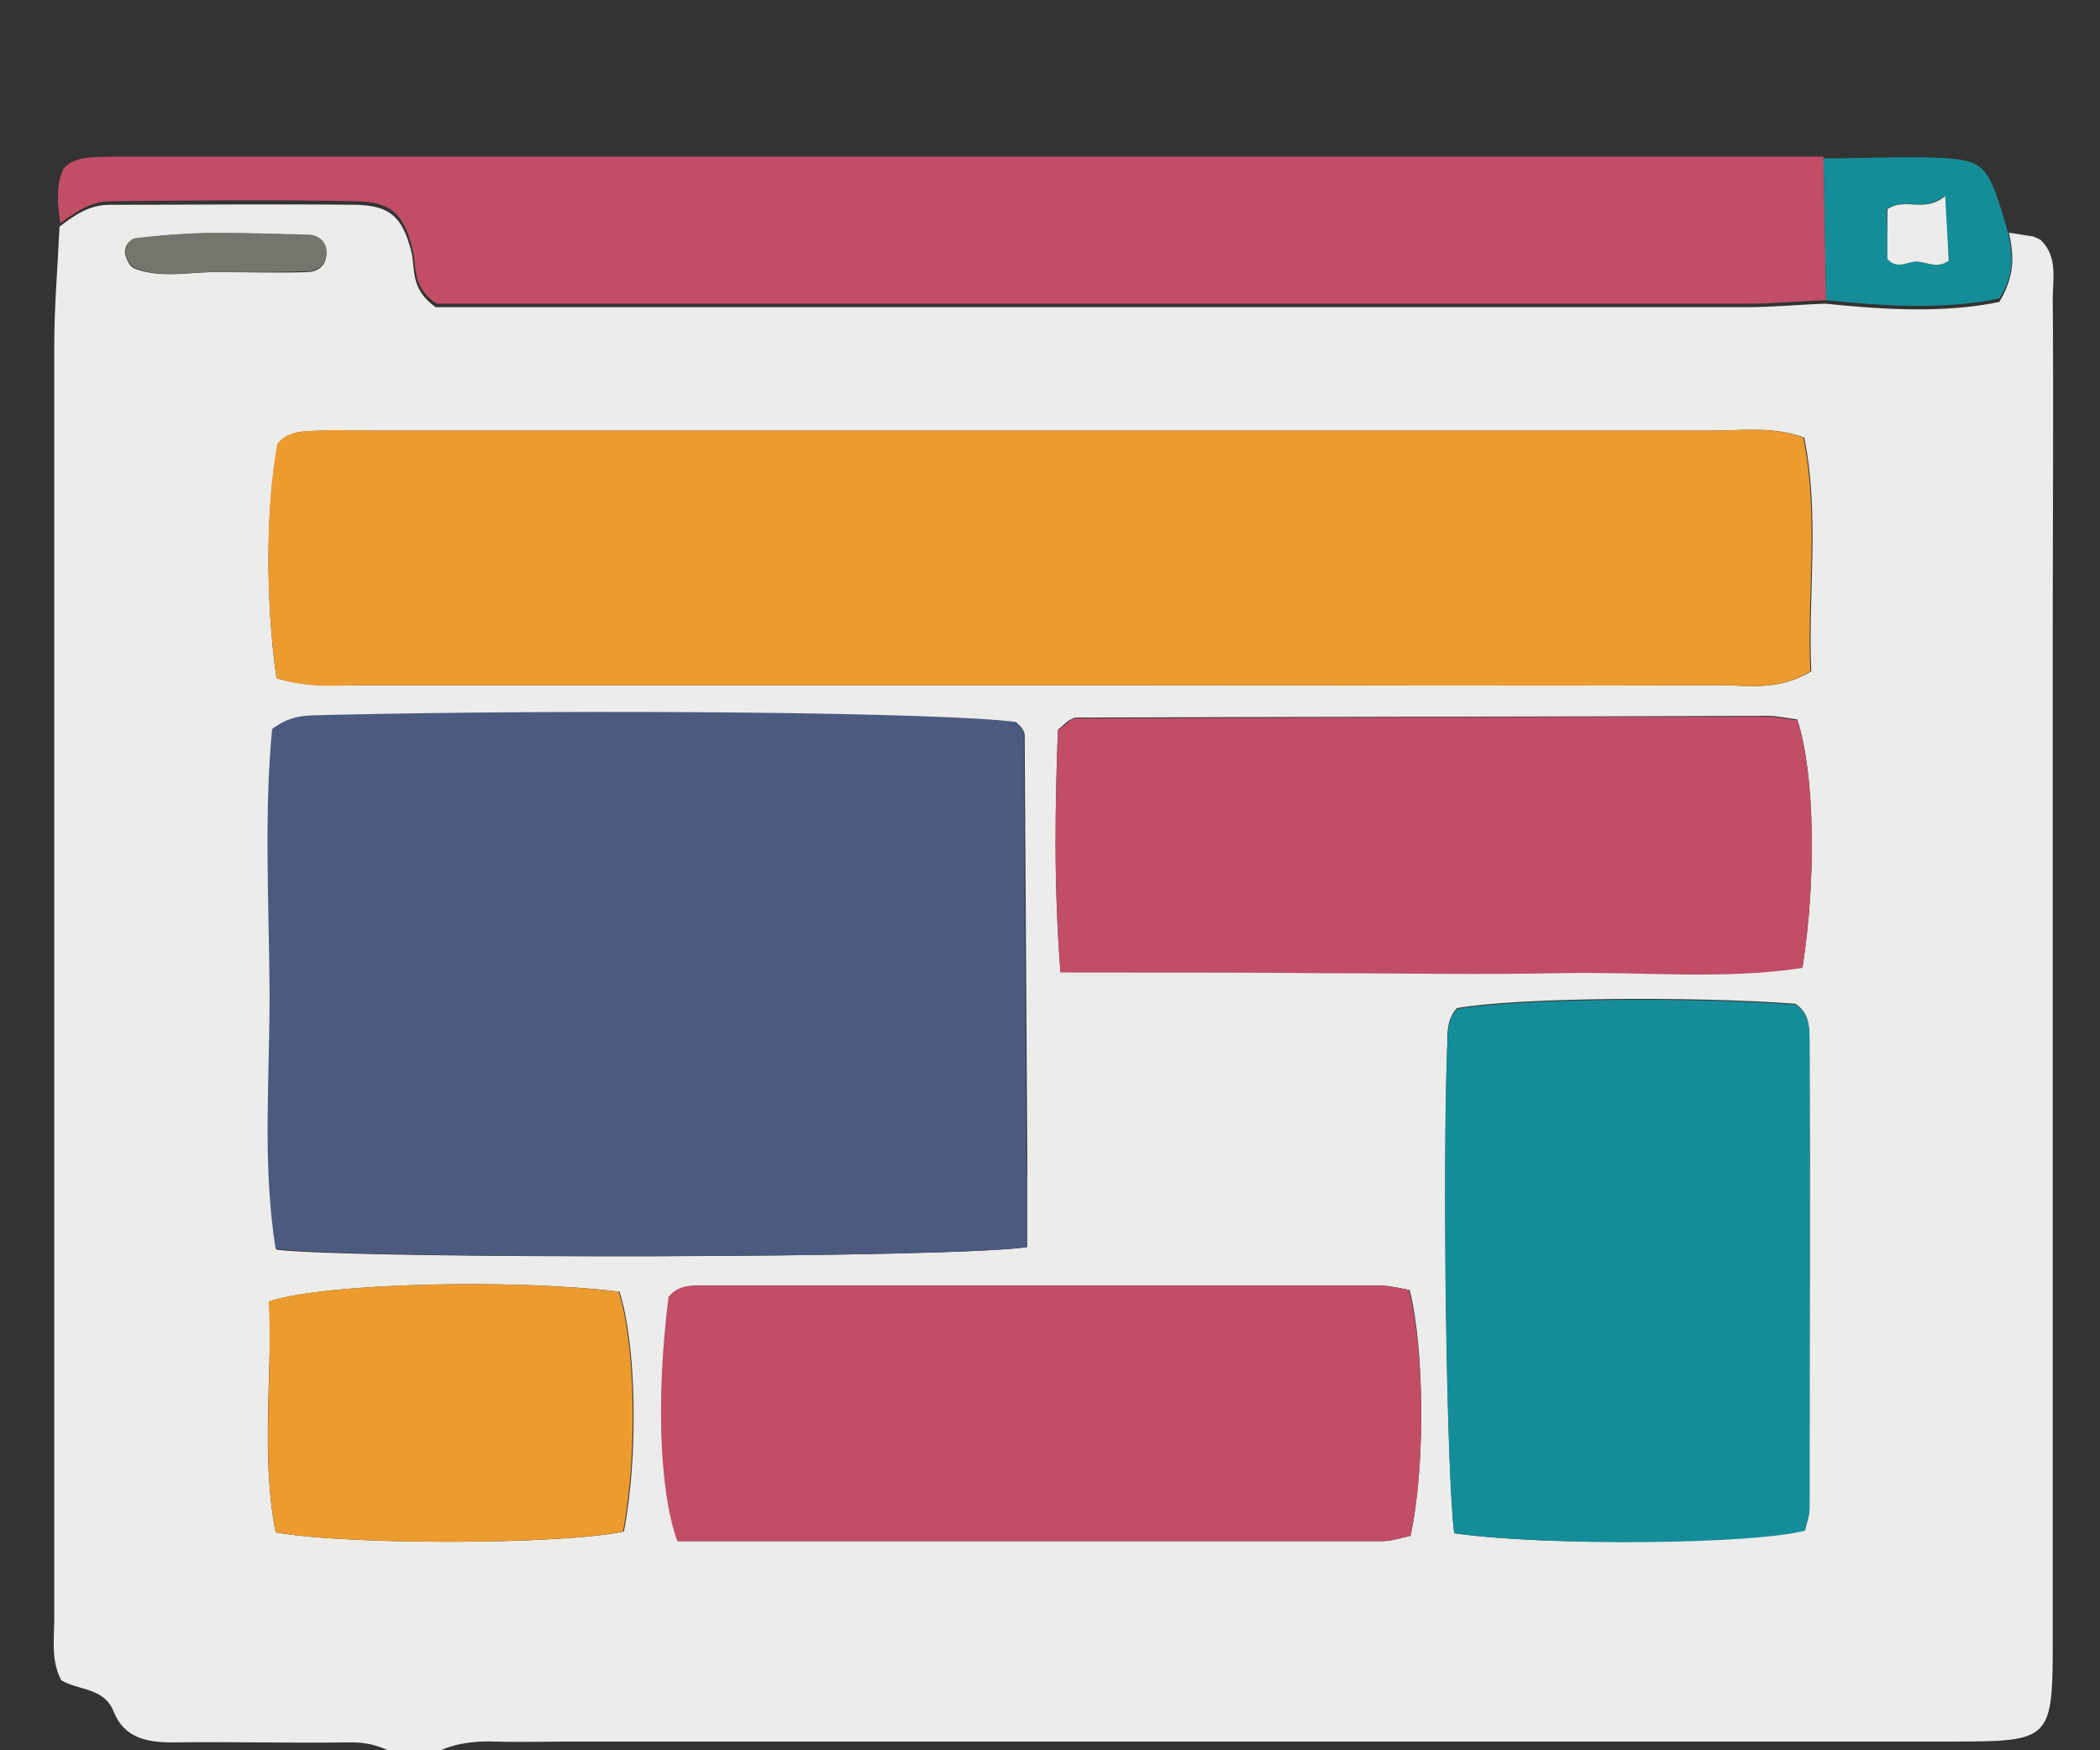 <?xml version="1.0" encoding="utf-8"?>
<!-- Generator: Adobe Illustrator 19.1.0, SVG Export Plug-In . SVG Version: 6.00 Build 0)  -->
<svg version="1.1" id="レイヤー_1" xmlns="http://www.w3.org/2000/svg" xmlns:xlink="http://www.w3.org/1999/xlink" x="0px"
	 y="0px" viewBox="0 0 240 200" style="enable-background:new 0 0 240 200;" xml:space="preserve">
<rect x="0" y="0" width="240" height="200" fill="#333333" stroke="none"/>
<style type="text/css">
	.st0{display:none;fill:none;}
	.st1{fill:#ECECEB;}
	.st2{fill:#C14E66;}
	.st3{fill:#158D99;}
	.st4{fill:#4C5A7F;}
	.st5{fill:#EC9B2F;}
	.st6{fill:#75756E;}
	.st7{fill:none;}
</style>
<rect id="_x3C_スライス_x3E__2_" x="-132.3" y="-204.3" class="st0" width="297.1" height="325.5"/>
<g>
	<path class="st1" d="M229.6,26.6c0.9,0.1,1.8,0.3,2.7,0.4c0.3,0.1,0.5,0.2,0.9,0.4c2,1.9,1.4,4.4,1.4,6.8c0.1,12.4,0,24.8,0,37.3
		c0,38.5,0,76.9,0,115.4c0,12.1,0,12.1-11.9,12.1c-52.4,0-104.8,0-157.2,0c-3,0-6.1,0.1-9.1,0c-3.4-0.1-6.6,0.6-9.2,3.1
		c-2.2-2.2-4.6-3.1-7.5-3c-6.7,0.1-13.3-0.1-20,0c-2.9,0-5.5-0.5-6.7-3.5c-1.1-2.8-4-2.4-6-3.6c-1.2-2.3-0.8-4.7-0.8-7.1
		c0-48.5,0-96.9,0-145.4c0-4.5,0.4-9.1,0.6-13.6c1.7-1.3,3.4-2.5,5.7-2.5c9.4,0,18.8-0.1,28.2,0c4,0.1,5.3,1.5,6.3,5.3
		c0.5,2-0.2,4.3,2.8,6.4c2.1,0,5.1,0,8.1,0c47.2,0,94.5,0,141.7,0c3,0,6-0.3,9-0.4c6.8,0.7,13.6,1.1,19.9-0.2
		C230.4,31.3,230.1,29,229.6,26.6z M117.4,142.5c0-3.8,0-7.1,0-10.4c-0.1-16-0.2-32.1-0.3-48.1c0-0.3-0.2-0.6-0.3-0.8
		c-0.2-0.2-0.4-0.4-0.6-0.6c-8.1-1.1-48.7-1.5-78.9-0.8c-1.8,0-3.7-0.2-6.1,1.6c-0.9,9.2-0.4,19.2-0.3,29.1
		c0.1,10.1-0.9,20.4,0.7,30.3C40.6,143.9,109,143.8,117.4,142.5z M31.6,77.5c3.7,1.1,7.1,0.8,10.4,0.8c29.7,0,59.4,0,89.1,0
		c21.8,0,43.6,0,65.5,0c3.2,0,6.6,0.7,10.4-1.6c-0.4-8.7,1-17.7-0.8-26.7c-3.6-1.3-7-0.8-10.2-0.8c-51.2,0-102.5,0-153.7,0
		c-1.8,0-3.6,0-5.5,0c-1.8,0.1-3.7-0.1-5,1.5C30.4,57.5,30.3,68.4,31.6,77.5z M161.2,175.5c1.7-7.8,1.6-21.4-0.1-28.1
		c-1.1-0.2-2.3-0.5-3.4-0.5c-25.7,0-51.4,0-77.1,0c-1.5,0-3-0.1-4.1,1.3c-1.5,11.2-1.1,22,1,27.9c26.7,0,53.6,0,80.5,0
		C159.1,176.1,160.2,175.7,161.2,175.5z M121.2,111.1c10.3,0,19.6,0,29,0c9.4,0,18.8,0.1,28.1,0c9.3-0.2,18.6,0.8,27.7-0.6
		c1.6-10.2,1.4-22.2-0.6-28.3c-1-0.1-2.2-0.4-3.4-0.4c-26.3,0.1-52.6,0.1-79,0.2c-0.3,0-0.6,0.2-0.8,0.3c-0.3,0.2-0.5,0.4-1.3,1.1
		C120.6,91.9,120.4,100.8,121.2,111.1z M166.2,175.2c10.3,1.5,33.9,1.2,40.1-0.4c0.2-0.8,0.5-1.7,0.5-2.5c0-17.9,0.1-35.7,0-53.6
		c0-1.5-0.1-3-1.6-4c-12-0.9-32-0.7-38.7,0.5c-1.1,1.2-1.1,2.7-1.1,4.2C164.9,133,165.3,168.5,166.2,175.2z M31.5,175.1
		c8.4,1.5,33,1.4,39.8-0.1c1.7-8.8,1.4-21.5-0.5-27.4c-12.2-1.5-33.6-1-40,1.1C31.1,157.4,29.8,166.3,31.5,175.1z M25.1,31.1
		c3.3,0,6.6,0.1,9.8,0c1.2,0,2.3-0.5,2.4-2c0.1-1.5-0.9-2.1-2.2-2.2c-3.9-0.2-7.8-0.3-11.6-0.2c-2.7,0-5.3,0.2-8,0.6
		c-0.8,0.1-1.5,1-1.1,2.1c0.2,0.5,0.5,1.1,1,1.3C18.6,31.9,21.9,31,25.1,31.1z"/>
	<path class="st2" d="M208.7,34.3c-3,0.1-6,0.4-9,0.4c-47.2,0-94.5,0-141.7,0c-3,0-6,0-8.1,0c-3-2-2.2-4.4-2.8-6.4
		c-1-3.8-2.3-5.2-6.3-5.3c-9.4-0.2-18.8-0.1-28.2,0c-2.3,0-4,1.3-5.7,2.5c-0.3-2.1-0.6-4.2,0.4-6.3c1.4-1.4,3.3-1.2,5.1-1.3
		c0.9,0,1.8,0,2.7,0c64.4,0,128.9,0,193.3,0C208.5,23.5,208.6,28.9,208.7,34.3z"/>
	<path class="st3" d="M208.7,34.3c-0.1-5.4-0.2-10.8-0.3-16.2c4.1,0,8.2-0.2,12.3-0.1c6,0.2,6.4,0.7,8.3,6.9
		c0.2,0.6,0.3,1.1,0.5,1.7c0.5,2.4,0.8,4.7-1,7.5C222.3,35.4,215.5,35,208.7,34.3z M215.7,29.6c1.2,1.3,2.3,0.2,3.4,0.3
		c1.1,0.1,2.2,0.8,3.5-0.1c-0.1-2-0.2-4.2-0.4-7.4c-2.4,1.9-4.5,0.1-6.6,1.5C215.7,25.8,215.7,27.8,215.7,29.6z"/>
	<path class="st4" d="M117.4,142.5c-8.3,1.3-76.7,1.4-85.9,0.2c-1.6-10-0.6-20.2-0.7-30.3c-0.1-9.9-0.6-19.8,0.3-29.1
		c2.4-1.8,4.3-1.5,6.1-1.6c30.2-0.7,70.8-0.3,78.9,0.8c0.2,0.2,0.4,0.4,0.6,0.6c0.2,0.2,0.3,0.5,0.3,0.8c0.1,16,0.2,32.1,0.3,48.1
		C117.4,135.4,117.4,138.7,117.4,142.5z"/>
	<path class="st5" d="M31.6,77.5c-1.3-9.1-1.2-20,0.1-26.8c1.3-1.6,3.2-1.4,5-1.5c1.8-0.1,3.6,0,5.5,0c51.2,0,102.5,0,153.7,0
		c3.3,0,6.6-0.5,10.2,0.8c1.8,9,0.4,18,0.8,26.7c-3.7,2.3-7.2,1.6-10.4,1.6c-21.8,0.1-43.6,0-65.5,0c-29.7,0-59.4,0-89.1,0
		C38.7,78.3,35.4,78.7,31.6,77.5z"/>
	<path class="st2" d="M161.2,175.5c-1,0.2-2.2,0.6-3.3,0.6c-26.9,0-53.8,0-80.5,0c-2.1-5.9-2.4-16.7-1-27.9c1.1-1.4,2.6-1.3,4.1-1.3
		c25.7,0,51.4,0,77.1,0c1.2,0,2.3,0.3,3.4,0.5C162.8,154.2,162.9,167.7,161.2,175.5z"/>
	<path class="st2" d="M121.2,111.1c-0.8-10.2-0.6-19.2-0.3-27.6c0.8-0.7,1.1-0.9,1.3-1.1c0.2-0.2,0.5-0.3,0.8-0.3
		c26.3-0.1,52.6-0.2,79-0.2c1.2,0,2.3,0.3,3.4,0.4c2,6.1,2.2,18.1,0.6,28.3c-9.1,1.4-18.4,0.4-27.7,0.6c-9.4,0.2-18.8,0-28.1,0
		C140.9,111.1,131.5,111.1,121.2,111.1z"/>
	<path class="st3" d="M166.2,175.2c-0.9-6.8-1.4-42.2-0.8-55.7c0.1-1.5,0-3,1.1-4.2c6.7-1.2,26.7-1.4,38.7-0.5
		c1.5,0.9,1.6,2.5,1.6,4c0,17.9,0,35.7,0,53.6c0,0.9-0.4,1.7-0.5,2.5C200.2,176.5,176.5,176.7,166.2,175.2z"/>
	<path class="st5" d="M31.5,175.1c-1.7-8.8-0.3-17.7-0.8-26.4c6.5-2.1,27.8-2.6,40-1.1c1.9,5.8,2.2,18.6,0.5,27.4
		C64.5,176.5,39.8,176.6,31.5,175.1z"/>
	<path class="st6" d="M25.1,31.1c-3.2-0.1-6.6,0.8-9.7-0.5c-0.4-0.2-0.8-0.8-1-1.3c-0.3-1,0.4-2,1.1-2.1c2.6-0.3,5.3-0.5,8-0.6
		c3.9,0,7.8,0.1,11.6,0.2c1.2,0,2.3,0.7,2.2,2.2c-0.1,1.5-1.2,2-2.4,2C31.7,31.1,28.4,31.1,25.1,31.1z"/>
	<path class="st1" d="M215.7,29.6c0-1.8,0-3.8,0-5.7c2.1-1.4,4.2,0.5,6.6-1.5c0.2,3.2,0.3,5.4,0.4,7.4c-1.3,0.9-2.4,0.2-3.5,0.1
		C218,29.8,216.9,30.9,215.7,29.6z"/>
</g>
<rect id="_x3C_スライス_x3E_" x="-15" y="2" class="st7" width="267.1" height="198.9"/>
</svg>
